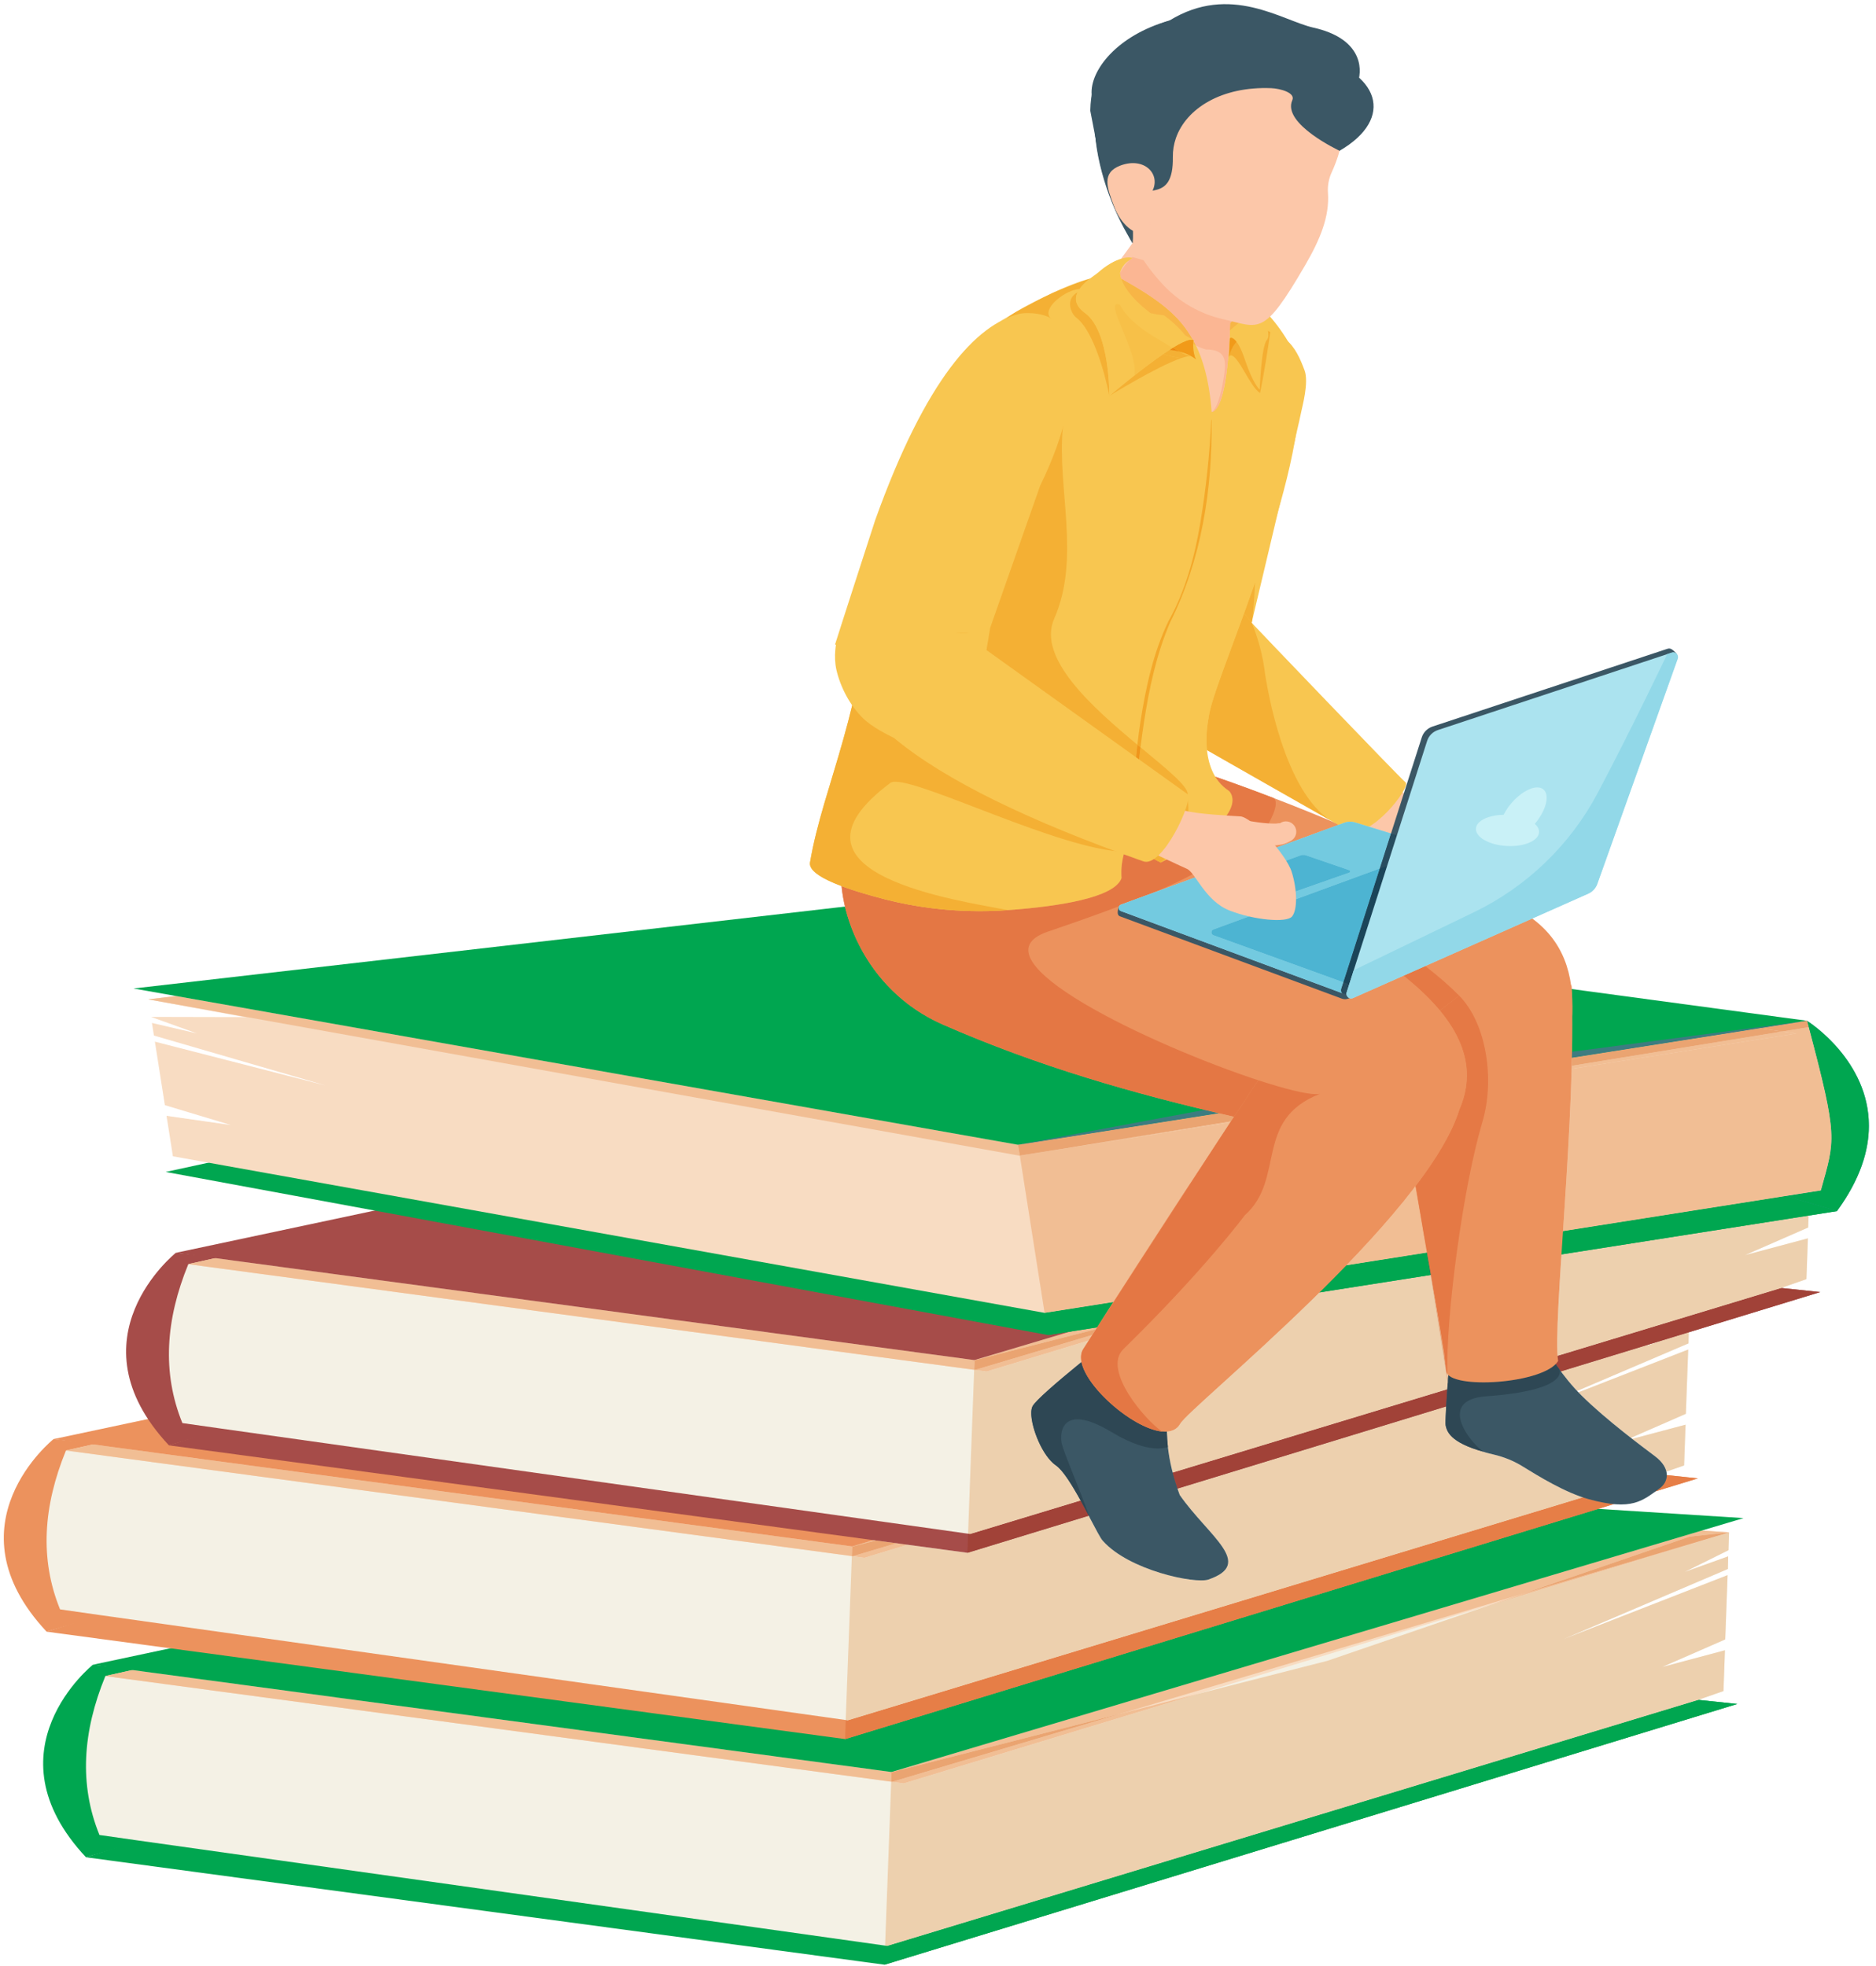<?xml version="1.0" encoding="UTF-8"?>
<svg xmlns="http://www.w3.org/2000/svg" xmlns:xlink="http://www.w3.org/1999/xlink" width="251pt" height="263pt" viewBox="0 0 251 263" version="1.1">
<g id="surface1">
<path style=" stroke:none;fill-rule:evenodd;fill:rgb(0%,65.099%,31.4%);fill-opacity:1;" d="M 12.43 222.738 C 12.43 222.738 -1.902 234.18 11.5 248.496 L 76.117 229.465 L 12.43 222.738 "/>
<path style=" stroke:none;fill-rule:evenodd;fill:rgb(0%,65.099%,31.4%);fill-opacity:1;" d="M 232.438 227.988 L 118.344 262.875 L 11.496 248.5 L 18.527 246.262 L 126.672 211.59 L 126.746 211.59 L 177.582 222.219 L 227.215 227.441 L 232.438 227.988 "/>
<path style=" stroke:none;fill-rule:evenodd;fill:rgb(95.702%,94.531%,89.844%);fill-opacity:1;" d="M 231.262 207.414 L 225.41 210.32 L 231.223 208.238 L 231.184 209.926 L 209.191 219.312 L 231.145 210.75 L 230.828 219.352 L 222.387 223.043 L 230.789 220.805 L 230.594 226.262 L 227.215 227.441 L 118.699 260.359 L 118.422 260.32 L 18.527 246.262 L 13.305 245.516 C 10.555 238.762 11.066 231.656 14.09 224.273 L 126.672 211.59 L 126.746 211.59 L 226.039 205.605 L 231.34 205.02 L 231.262 207.414 "/>
<path style=" stroke:none;fill-rule:evenodd;fill:rgb(97.264%,86.327%,76.172%);fill-opacity:1;" d="M 14.07 224.254 L 131.055 198.262 L 231.348 205.031 L 120.914 238.613 L 14.07 224.254 "/>
<path style=" stroke:none;fill-rule:evenodd;fill:rgb(94.531%,74.414%,58.006%);fill-opacity:1;" d="M 119.238 238.387 L 14.07 224.254 L 17.707 223.445 L 119.273 237.094 L 227.699 204.785 L 231.273 205.027 L 226.039 205.605 L 203.57 213.309 L 150.188 229.219 L 119.285 237.113 Z M 231.34 205.035 L 231.34 205.031 L 231.348 205.031 Z M 231.34 205.035 "/>
<path style=" stroke:none;fill-rule:evenodd;fill:rgb(0%,65.099%,31.4%);fill-opacity:1;" d="M 12.43 222.738 L 121.422 199.57 C 126.703 197.703 132.289 196.848 137.887 197.051 L 233.281 203.121 L 119.273 237.094 L 12.43 222.738 "/>
<path style=" stroke:none;fill-rule:evenodd;fill:rgb(0%,65.099%,31.4%);fill-opacity:1;" d="M 118.344 262.875 L 118.422 260.32 L 118.699 260.359 L 227.215 227.441 L 232.438 227.988 L 118.344 262.875 "/>
<path style=" stroke:none;fill-rule:evenodd;fill:rgb(92.969%,81.639%,68.164%);fill-opacity:1;" d="M 118.699 260.359 L 118.422 260.32 L 119.238 238.387 L 120.914 238.613 L 160.363 226.617 L 177.582 222.219 L 199.195 214.809 L 231.34 205.035 L 231.262 207.414 L 225.41 210.32 L 231.223 208.238 L 231.184 209.926 L 209.191 219.312 L 231.145 210.75 L 230.828 219.352 L 222.387 223.043 L 230.789 220.805 L 230.594 226.262 L 227.215 227.441 L 118.699 260.359 "/>
<path style=" stroke:none;fill-rule:evenodd;fill:rgb(92.969%,81.639%,68.164%);fill-opacity:1;" d="M 231.34 205.031 L 231.273 205.027 L 231.34 205.02 Z M 231.34 205.031 "/>
<path style=" stroke:none;fill-rule:evenodd;fill:rgb(94.531%,74.414%,58.006%);fill-opacity:1;" d="M 120.914 238.613 L 119.238 238.387 L 119.359 238.406 L 150.188 229.219 L 160.363 226.617 Z M 199.195 214.809 L 203.57 213.309 L 231.34 205.035 Z M 199.195 214.809 "/>
<path style=" stroke:none;fill-rule:evenodd;fill:rgb(91.797%,64.256%,44.31%);fill-opacity:1;" d="M 119.359 238.406 L 119.238 238.387 L 119.285 237.113 L 150.188 229.219 Z M 203.57 213.309 L 226.039 205.605 L 231.273 205.027 L 231.34 205.031 L 231.34 205.035 L 203.57 213.309 "/>
<path style=" stroke:none;fill-rule:evenodd;fill:rgb(92.577%,57.227%,36.473%);fill-opacity:1;" d="M 7.16 192.551 C 7.16 192.551 -7.168 203.996 6.234 218.312 L 70.848 199.281 L 7.16 192.551 "/>
<path style=" stroke:none;fill-rule:evenodd;fill:rgb(92.577%,57.227%,36.473%);fill-opacity:1;" d="M 227.172 197.805 L 113.074 232.688 L 6.23 218.316 L 13.258 216.078 L 121.402 181.406 L 121.48 181.406 L 172.312 192.035 L 221.945 197.258 L 227.172 197.805 "/>
<path style=" stroke:none;fill-rule:evenodd;fill:rgb(95.702%,94.531%,89.844%);fill-opacity:1;" d="M 225.992 177.23 L 220.141 180.137 L 225.953 178.055 L 225.914 179.742 L 203.922 189.129 L 225.875 180.566 L 225.559 189.168 L 217.117 192.859 L 225.52 190.621 L 225.324 196.078 L 221.945 197.258 L 113.43 230.176 L 113.152 230.137 L 13.258 216.078 L 8.035 215.332 C 5.285 208.578 5.797 201.473 8.82 194.09 L 121.402 181.406 L 121.48 181.406 L 220.77 175.422 L 226.07 174.836 L 225.992 177.23 "/>
<path style=" stroke:none;fill-rule:evenodd;fill:rgb(97.264%,86.327%,76.172%);fill-opacity:1;" d="M 8.801 194.07 L 125.785 168.078 L 226.078 174.848 L 115.648 208.43 L 8.801 194.07 "/>
<path style=" stroke:none;fill-rule:evenodd;fill:rgb(94.531%,74.414%,58.006%);fill-opacity:1;" d="M 113.973 208.203 L 8.801 194.07 L 12.441 193.262 L 114.008 206.91 L 116.844 206.066 L 117.207 206.113 L 114.02 206.93 L 113.973 208.203 "/>
<path style=" stroke:none;fill-rule:evenodd;fill:rgb(92.577%,57.227%,36.473%);fill-opacity:1;" d="M 7.16 192.551 L 116.152 169.387 C 121.434 167.52 127.02 166.664 132.617 166.867 L 228.012 172.938 L 114.008 206.91 L 7.16 192.551 "/>
<path style=" stroke:none;fill-rule:evenodd;fill:rgb(90.234%,49.414%,27.831%);fill-opacity:1;" d="M 113.074 232.688 L 113.152 230.137 L 113.43 230.176 L 211.77 200.344 C 212.039 200.434 212.312 200.52 212.578 200.594 C 213.898 200.953 214.984 201.164 215.91 201.25 Z M 221.516 199.535 C 221.68 199.414 221.852 199.293 222.027 199.168 C 222.633 198.746 223.02 198.105 223.012 197.367 L 227.172 197.805 L 221.516 199.535 "/>
<path style=" stroke:none;fill-rule:evenodd;fill:rgb(92.969%,81.639%,68.164%);fill-opacity:1;" d="M 113.43 230.176 L 113.152 230.137 L 113.973 208.203 L 115.648 208.43 L 121.402 206.68 L 129.441 207.762 L 145.676 202.797 C 145.711 202.867 145.746 202.934 145.785 203.004 L 145.789 203.047 C 146.594 204.559 147.234 205.82 147.539 206.145 C 150.621 209.625 157.773 211.453 160.703 211.453 C 161.121 211.453 161.457 211.414 161.68 211.34 C 167.895 209.211 161.727 205.598 157.844 200.031 C 157.734 199.738 157.633 199.453 157.539 199.172 L 193.492 188.176 C 193.441 189.098 193.406 189.855 193.406 190.32 C 193.406 190.559 193.414 190.719 193.434 190.785 C 193.609 191.391 193.828 192.965 198.551 194.262 L 198.703 194.324 C 199.047 194.434 199.434 194.512 199.84 194.613 C 201.203 194.934 202.512 195.453 203.699 196.191 C 205.645 197.383 208.805 199.348 211.77 200.344 Z M 222.957 196.902 C 222.809 196.234 222.332 195.52 221.418 194.832 C 220.859 194.414 219.738 193.578 218.383 192.523 L 225.52 190.621 L 225.324 196.078 Z M 218.203 192.383 C 216.113 190.75 213.512 188.625 211.578 186.695 C 211.445 186.562 211.316 186.43 211.188 186.293 L 225.875 180.566 L 225.559 189.168 Z M 211.008 186.105 C 210.152 185.191 209.418 184.277 208.836 183.484 L 220.691 179.859 L 220.141 180.137 L 222.156 179.414 L 225.949 178.254 L 225.914 179.742 L 211.008 186.105 "/>
<path style=" stroke:none;fill-rule:evenodd;fill:rgb(94.531%,74.414%,58.006%);fill-opacity:1;" d="M 115.648 208.43 L 113.973 208.203 L 114.094 208.219 L 119.93 206.48 L 121.402 206.68 L 115.648 208.43 "/>
<path style=" stroke:none;fill-rule:evenodd;fill:rgb(91.797%,64.256%,44.31%);fill-opacity:1;" d="M 114.094 208.219 L 113.973 208.203 L 114.02 206.93 L 117.207 206.113 L 119.93 206.48 L 114.094 208.219 "/>
<path style=" stroke:none;fill-rule:evenodd;fill:rgb(65.039%,29.81%,28.638%);fill-opacity:1;" d="M 23.527 167.625 C 23.527 167.625 9.195 179.066 22.598 193.383 L 87.215 174.352 L 23.527 167.625 "/>
<path style=" stroke:none;fill-rule:evenodd;fill:rgb(65.039%,29.81%,28.638%);fill-opacity:1;" d="M 243.535 172.879 L 129.441 207.762 L 22.594 193.387 L 29.625 191.148 L 137.77 156.477 L 137.848 156.477 L 188.68 167.105 L 238.312 172.328 L 243.535 172.879 "/>
<path style=" stroke:none;fill-rule:evenodd;fill:rgb(95.702%,94.531%,89.844%);fill-opacity:1;" d="M 242.359 152.301 L 236.508 155.207 L 242.32 153.125 L 242.281 154.812 L 220.289 164.199 L 242.238 155.641 L 241.926 164.238 L 233.484 167.93 L 241.887 165.691 L 241.691 171.148 L 238.312 172.328 L 129.797 205.246 L 129.52 205.207 L 29.625 191.148 L 24.402 190.406 C 21.652 183.648 22.164 176.543 25.188 169.16 L 137.77 156.477 L 137.848 156.477 L 237.137 150.496 L 242.438 149.906 L 242.359 152.301 "/>
<path style=" stroke:none;fill-rule:evenodd;fill:rgb(97.264%,86.327%,76.172%);fill-opacity:1;" d="M 25.168 169.141 L 142.152 143.148 L 242.445 149.918 L 132.016 183.5 L 25.168 169.141 "/>
<path style=" stroke:none;fill-rule:evenodd;fill:rgb(94.531%,74.414%,58.006%);fill-opacity:1;" d="M 130.34 183.277 L 25.168 169.141 L 28.805 168.332 L 130.371 181.98 L 143.188 178.164 L 146.777 177.602 C 146.727 177.684 146.672 177.77 146.617 177.852 L 130.387 182 L 130.34 183.277 "/>
<path style=" stroke:none;fill-rule:evenodd;fill:rgb(65.039%,29.81%,28.638%);fill-opacity:1;" d="M 23.527 167.625 L 132.52 144.461 C 137.801 142.59 143.387 141.734 148.984 141.938 L 244.379 148.008 L 130.371 181.98 L 23.527 167.625 "/>
<path style=" stroke:none;fill-rule:evenodd;fill:rgb(63.084%,25.877%,21.973%);fill-opacity:1;" d="M 129.441 207.762 L 129.52 205.207 L 129.797 205.246 L 144.582 200.762 C 144.961 201.449 145.332 202.145 145.676 202.797 Z M 157.539 199.172 C 157.285 198.426 157.07 197.711 156.895 197.027 L 193.641 185.879 C 193.586 186.695 193.531 187.48 193.492 188.176 Z M 208.836 183.484 C 208.77 183.395 208.703 183.305 208.641 183.219 C 208.633 183.203 208.629 183.195 208.629 183.195 C 208.598 183.156 208.566 183.113 208.535 183.074 C 208.395 182.875 208.262 182.684 208.145 182.508 C 208.273 182.375 208.383 182.238 208.469 182.094 C 208.438 181.895 208.414 181.664 208.398 181.402 L 238.312 172.328 L 243.535 172.879 L 225.949 178.254 L 222.156 179.414 L 208.836 183.484 "/>
<path style=" stroke:none;fill-rule:evenodd;fill:rgb(92.969%,81.639%,68.164%);fill-opacity:1;" d="M 129.797 205.246 L 129.52 205.207 L 130.34 183.277 L 132.016 183.5 L 145.664 179.352 C 145.223 180.043 144.984 180.422 144.984 180.422 C 144.633 180.922 144.559 181.547 144.699 182.242 C 141.758 184.637 138.52 187.387 138.141 188.176 C 138.031 188.406 137.98 188.719 137.98 189.086 C 137.98 191.113 139.512 194.867 141.27 196.062 C 142.219 196.715 143.449 198.711 144.582 200.762 Z M 156.895 197.027 C 156.578 195.789 156.379 194.652 156.258 193.617 C 156.176 192.875 156.133 192.184 156.121 191.547 C 156.902 191.5 157.539 191.172 157.914 190.492 C 158.59 189.285 167.531 181.836 176.555 172.922 L 191.383 170.594 C 192.324 176.438 193.191 181.891 193.695 185.129 C 193.676 185.379 193.656 185.633 193.641 185.879 Z M 193.703 184.969 C 193.68 184.621 193.66 184.242 193.652 183.836 C 193.688 183.887 193.73 183.934 193.777 183.98 C 193.754 184.309 193.73 184.641 193.703 184.969 Z M 208.398 181.402 C 208.23 179.016 208.52 174.02 208.922 167.836 L 241.984 162.645 L 241.926 164.238 L 233.484 167.93 L 241.887 165.691 L 241.691 171.148 L 238.312 172.328 L 208.398 181.402 "/>
<path style=" stroke:none;fill-rule:evenodd;fill:rgb(94.531%,74.414%,58.006%);fill-opacity:1;" d="M 132.016 183.5 L 130.34 183.277 L 130.457 183.293 L 146.129 178.621 C 145.953 178.895 145.801 179.137 145.664 179.352 L 132.016 183.5 "/>
<path style=" stroke:none;fill-rule:evenodd;fill:rgb(91.797%,64.256%,44.31%);fill-opacity:1;" d="M 130.457 183.293 L 130.34 183.277 L 130.387 182 L 146.617 177.852 C 146.441 178.129 146.277 178.387 146.129 178.621 L 130.457 183.293 "/>
<path style=" stroke:none;fill-rule:evenodd;fill:rgb(24.706%,56.444%,65.819%);fill-opacity:1;" d="M 245.773 162.047 L 237.258 160.152 L 177.246 146.707 L 181.621 146.039 L 188.07 145.023 L 195.961 143.758 L 236.441 137.391 L 241.754 136.574 C 241.754 136.574 257.348 146.23 245.773 162.047 "/>
<path style=" stroke:none;fill-rule:evenodd;fill:rgb(0%,65.099%,31.4%);fill-opacity:1;" d="M 245.773 162.047 L 140.223 178.629 L 22.172 156.805 L 73.926 145.562 L 78.25 144.504 L 101.98 134.578 L 125.777 128.734 L 150.762 136.129 L 184.934 144.074 L 187.754 144.914 L 188.07 145.023 L 188.465 145.125 L 238.664 159.945 L 245.773 162.047 "/>
<path style=" stroke:none;fill-rule:evenodd;fill:rgb(97.264%,86.327%,76.172%);fill-opacity:1;" d="M 30.879 150.527 L 22.059 147.867 L 20.723 139.371 L 43.547 145.23 L 20.594 138.555 L 20.328 136.867 L 26.359 138.273 L 20.203 136.059 L 241.77 136.578 C 245.965 152.344 245.566 152.27 243.621 159.277 L 139.762 175.66 L 23.133 154.711 L 22.281 149.297 L 30.879 150.527 "/>
<path style=" stroke:none;fill-rule:evenodd;fill:rgb(97.264%,86.327%,76.172%);fill-opacity:1;" d="M 240.32 138.281 L 121.453 121.512 L 19.832 133.715 L 134.77 154.871 L 240.32 138.281 "/>
<path style=" stroke:none;fill-rule:evenodd;fill:rgb(94.531%,74.414%,58.006%);fill-opacity:1;" d="M 136.453 154.641 L 136.363 154.621 L 136.449 154.609 Z M 136.453 154.641 "/>
<path style=" stroke:none;fill-rule:evenodd;fill:rgb(94.531%,74.414%,58.006%);fill-opacity:1;" d="M 241.773 136.586 C 241.77 136.582 241.766 136.578 241.762 136.578 L 241.77 136.578 L 241.773 136.586 "/>
<path style=" stroke:none;fill-rule:evenodd;fill:rgb(94.531%,74.414%,58.006%);fill-opacity:1;" d="M 136.363 154.621 L 19.832 133.715 L 23.559 133.266 L 136.203 153.168 L 136.449 154.609 L 136.363 154.621 "/>
<path style=" stroke:none;fill-rule:evenodd;fill:rgb(0%,65.099%,31.4%);fill-opacity:1;" d="M 241.77 136.578 L 131.172 121.66 C 125.707 120.438 120.059 120.258 114.527 121.129 L 17.859 132.258 L 136.215 153.172 L 241.77 136.578 "/>
<path style=" stroke:none;fill-rule:evenodd;fill:rgb(0%,65.099%,31.4%);fill-opacity:1;" d="M 245.773 162.047 L 238.918 160.02 L 243.621 159.277 C 245.531 152.402 245.949 152.344 241.996 137.434 L 241.93 137.18 C 241.879 136.984 241.824 136.785 241.773 136.586 C 242.191 136.848 250.051 141.949 250.047 150.633 C 250.047 153.941 248.902 157.77 245.773 162.047 "/>
<path style=" stroke:none;fill-rule:evenodd;fill:rgb(0%,65.099%,31.4%);fill-opacity:1;" d="M 140.223 178.629 L 139.762 175.66 L 148.945 174.211 C 148.105 175.523 147.375 176.664 146.777 177.602 Z M 176.555 172.922 C 177.758 171.734 178.961 170.52 180.148 169.289 L 190.895 167.594 C 191.059 168.598 191.223 169.602 191.383 170.594 Z M 208.922 167.836 C 208.984 166.828 209.055 165.785 209.125 164.719 L 238.918 160.02 L 245.773 162.047 L 208.922 167.836 "/>
<path style=" stroke:none;fill-rule:evenodd;fill:rgb(94.531%,74.414%,58.006%);fill-opacity:1;" d="M 139.762 175.66 L 136.453 154.641 L 141.691 153.785 L 164.594 150.184 C 163.246 152.203 161.918 154.234 160.621 156.223 C 159.363 158.105 158.152 159.961 156.98 161.762 L 156.926 161.859 C 153.82 166.625 151.039 170.941 148.945 174.211 Z M 180.148 169.289 C 183.504 165.812 186.723 162.215 189.355 158.754 C 189.73 160.836 190.109 162.969 190.48 165.062 C 190.621 165.906 190.758 166.75 190.895 167.594 Z M 209.125 164.719 C 209.57 157.977 210.082 150.215 210.281 143.004 L 240.32 138.281 L 238.441 138.016 L 241.996 137.434 C 245.949 152.344 245.531 152.402 243.621 159.277 L 238.918 160.02 Z M 241.93 137.18 L 241.773 136.586 C 241.824 136.785 241.879 136.984 241.93 137.18 "/>
<path style=" stroke:none;fill-rule:evenodd;fill:rgb(94.531%,74.414%,58.006%);fill-opacity:1;" d="M 141.691 153.785 L 164.691 150.035 C 164.66 150.086 164.625 150.137 164.594 150.184 Z M 210.281 143.004 C 210.285 142.867 210.289 142.734 210.293 142.602 L 238.441 138.016 L 240.32 138.281 L 210.281 143.004 "/>
<path style=" stroke:none;fill-rule:evenodd;fill:rgb(91.797%,64.256%,44.31%);fill-opacity:1;" d="M 136.453 154.641 L 136.449 154.609 L 141.691 153.785 L 136.453 154.641 "/>
<path style=" stroke:none;fill-rule:evenodd;fill:rgb(23.143%,41.968%,38.036%);fill-opacity:1;" d="M 241.996 137.434 C 241.977 137.348 241.953 137.266 241.93 137.18 L 241.996 137.434 "/>
<path style=" stroke:none;fill-rule:evenodd;fill:rgb(91.797%,64.256%,44.31%);fill-opacity:1;" d="M 238.441 138.016 L 235.375 137.582 L 241.762 136.578 C 241.766 136.578 241.77 136.582 241.773 136.586 L 241.93 137.18 C 241.953 137.266 241.977 137.348 241.996 137.434 L 238.441 138.016 "/>
<path style=" stroke:none;fill-rule:evenodd;fill:rgb(91.797%,64.256%,44.31%);fill-opacity:1;" d="M 136.449 154.609 L 136.203 153.168 L 136.215 153.172 L 163.082 148.945 C 163.754 149.105 164.43 149.262 165.109 149.414 C 165.086 149.441 164.941 149.656 164.699 150.023 C 164.699 150.027 164.695 150.031 164.691 150.035 L 141.691 153.785 Z M 210.293 142.602 C 210.305 142.238 210.312 141.879 210.32 141.52 L 235.375 137.582 L 238.441 138.016 L 210.293 142.602 "/>
<path style=" stroke:none;fill-rule:evenodd;fill:rgb(23.926%,48.631%,50.194%);fill-opacity:1;" d="M 136.215 153.172 L 136.203 153.168 L 136.203 153.156 L 161.188 148.496 C 161.816 148.648 162.449 148.797 163.082 148.945 Z M 210.32 141.52 C 210.324 141.254 210.332 140.988 210.336 140.723 L 236.086 137.328 L 241.75 136.574 L 241.758 136.574 C 241.758 136.574 241.762 136.578 241.762 136.578 L 235.375 137.582 L 210.32 141.52 "/>
<path style=" stroke:none;fill-rule:evenodd;fill:rgb(23.143%,34.105%,39.598%);fill-opacity:1;" d="M 222.027 199.168 C 219.754 200.777 218.41 202.195 212.578 200.594 C 209.398 199.719 205.82 197.492 203.699 196.191 C 202.512 195.453 201.203 194.934 199.84 194.613 C 199.434 194.512 199.047 194.434 198.703 194.324 L 198.551 194.262 C 193.828 192.965 193.609 191.391 193.434 190.785 C 193.23 190.078 194.227 178.34 194.227 178.34 L 207.301 181.184 C 207.301 181.184 208.949 184.074 211.578 186.695 C 214.84 189.945 219.988 193.758 221.418 194.832 C 223.602 196.473 223.277 198.297 222.027 199.168 "/>
<path style=" stroke:none;fill-rule:evenodd;fill:rgb(49.414%,21.167%,18.431%);fill-opacity:1;" d="M 208.641 183.219 C 208.605 183.172 208.57 183.121 208.535 183.074 C 208.566 183.113 208.598 183.156 208.629 183.195 C 208.629 183.195 208.633 183.203 208.641 183.219 "/>
<path style=" stroke:none;fill-rule:evenodd;fill:rgb(18.042%,27.831%,32.935%);fill-opacity:1;" d="M 198.551 194.262 C 193.828 192.965 193.609 191.391 193.434 190.785 C 193.414 190.719 193.406 190.559 193.406 190.32 C 193.406 189.398 193.539 187.309 193.695 185.129 C 193.715 185.262 193.734 185.391 193.754 185.516 C 193.734 185.344 193.719 185.16 193.703 184.969 C 193.73 184.641 193.754 184.309 193.777 183.98 C 194.469 184.645 196.316 184.957 198.488 184.957 C 202.094 184.957 206.59 184.09 208.133 182.52 C 208.254 182.691 208.391 182.879 208.535 183.074 C 208.57 183.121 208.605 183.172 208.641 183.219 C 208.762 183.496 209.594 186.051 198.891 186.816 C 191.867 187.32 197.137 193.527 198.551 194.262 "/>
<path style=" stroke:none;fill-rule:evenodd;fill:rgb(92.577%,57.227%,36.473%);fill-opacity:1;" d="M 210.363 135.617 C 210.156 140.793 206.844 142.375 204.562 146.352 C 202.992 145.906 200.633 145.602 197.723 145.375 C 195.008 145.148 191.789 145.023 188.316 144.926 C 170.547 144.355 145.762 144.629 142.094 140.176 C 141.105 138.984 136.738 121.754 136.039 120.508 C 134.566 117.855 133.785 115.125 133.715 112.613 C 133.605 108.055 135.75 104.203 140.125 102.66 C 142.605 101.758 145.84 101.648 149.73 102.617 C 150.527 102.918 151.711 102.555 152.898 102.191 C 154.047 101.84 155.191 101.492 155.996 101.734 C 157.41 102.172 158.809 102.633 160.211 103.113 C 163.625 104.242 166.988 105.465 170.297 106.734 C 183.332 111.703 196.219 117.977 204.34 122.426 C 209.352 125.746 210.566 130.566 210.363 135.617 "/>
<path style=" stroke:none;fill-rule:evenodd;fill:rgb(92.577%,57.227%,36.473%);fill-opacity:1;" d="M 210.281 132.012 C 210.949 149.09 207.691 176.949 208.469 182.094 C 206.641 185.184 193.863 185.973 193.496 183.473 C 193.238 181.434 193.246 181.363 193.211 181.07 C 191.844 172.23 186.789 144.254 186.055 141.367 C 186.047 141.305 186.078 141.195 186.148 141.078 C 186.742 139.902 190.809 136.578 195.23 133.215 C 201.031 128.82 210.227 130.676 210.281 132.012 "/>
<path style=" stroke:none;fill-rule:evenodd;fill:rgb(90.234%,67.381%,50.977%);fill-opacity:1;" d="M 193.695 185.129 C 193.191 181.891 192.324 176.438 191.383 170.594 L 191.453 170.582 C 192.203 174.895 192.844 178.68 193.211 181.07 C 193.246 181.363 193.238 181.434 193.496 183.473 C 193.516 183.602 193.566 183.723 193.652 183.836 C 193.66 184.242 193.68 184.621 193.703 184.969 C 193.703 185.02 193.699 185.074 193.695 185.129 "/>
<path style=" stroke:none;fill-rule:evenodd;fill:rgb(23.143%,40.381%,37.646%);fill-opacity:1;" d="M 191.383 170.594 C 191.223 169.602 191.059 168.598 190.895 167.594 L 190.93 167.59 C 191.109 168.609 191.281 169.605 191.453 170.582 L 191.383 170.594 "/>
<path style=" stroke:none;fill-rule:evenodd;fill:rgb(91.797%,61.914%,43.138%);fill-opacity:1;" d="M 190.895 167.594 C 190.758 166.75 190.621 165.906 190.48 165.062 C 190.633 165.914 190.781 166.758 190.93 167.59 L 190.895 167.594 "/>
<path style=" stroke:none;fill-rule:evenodd;fill:rgb(17.651%,23.143%,24.706%);fill-opacity:1;" d="M 193.754 185.516 C 193.734 185.391 193.715 185.262 193.695 185.129 C 193.699 185.074 193.703 185.02 193.703 184.969 C 193.719 185.16 193.734 185.344 193.754 185.516 "/>
<path style=" stroke:none;fill-rule:evenodd;fill:rgb(96.875%,82.812%,74.414%);fill-opacity:1;" d="M 170.367 106.762 C 170.344 106.754 170.32 106.742 170.297 106.734 C 170.297 106.734 170.324 106.738 170.367 106.762 "/>
<path style=" stroke:none;fill-rule:evenodd;fill:rgb(89.844%,47.459%,27.051%);fill-opacity:1;" d="M 192.648 135.207 C 191.473 133.785 189.973 132.324 188.109 130.816 C 188.059 130.754 187.98 130.672 187.883 130.617 C 187.852 130.594 187.82 130.566 187.785 130.543 L 190.691 129.254 C 192.422 130.602 193.961 131.926 195.23 133.215 C 194.348 133.887 193.48 134.555 192.648 135.207 Z M 165.434 115.371 C 164.504 114.781 163.543 114.176 162.547 113.543 C 161.949 113.164 161.297 112.75 160.602 112.312 C 166.859 107.957 164.438 105.832 164.438 105.832 C 163.633 105.312 163.035 104.652 162.594 103.922 C 165.191 104.816 167.762 105.762 170.297 106.734 C 170.32 106.742 170.344 106.754 170.367 106.762 C 170.617 106.891 171.305 107.566 169.367 110.844 C 168.969 111.516 169.25 112.633 169.824 113.766 L 165.434 115.371 "/>
<path style=" stroke:none;fill-rule:evenodd;fill:rgb(89.844%,47.459%,27.051%);fill-opacity:1;" d="M 193.652 183.836 C 193.566 183.723 193.516 183.602 193.496 183.473 C 193.238 181.434 193.246 181.363 193.211 181.07 C 192.844 178.68 192.203 174.895 191.453 170.582 C 191.281 169.605 191.109 168.609 190.93 167.59 C 190.781 166.758 190.633 165.914 190.48 165.062 C 190.125 162.871 189.77 160.707 189.426 158.656 C 192.203 154.996 194.32 151.496 195.258 148.453 C 196.969 144.512 196.723 140.113 192.648 135.207 C 193.48 134.555 194.348 133.887 195.23 133.215 C 198.934 136.973 200.008 144.539 198.328 150.16 C 195.719 158.91 193.441 176.199 193.652 183.836 "/>
<path style=" stroke:none;fill-rule:evenodd;fill:rgb(97.264%,77.734%,31.372%);fill-opacity:1;" d="M 174.098 55.105 C 173.871 56.414 169.348 75.43 167.473 83.293 L 167.473 83.332 C 167.004 85.328 166.699 86.602 166.699 86.656 C 162.645 86.133 154.961 84.152 151.742 80.137 C 150.621 78.734 150.051 77.074 150.398 75.148 C 150.988 71.863 153.637 64.262 154.473 61.16 C 155.633 56.824 157.141 53.258 158.914 50.551 C 160.891 47.469 163.215 45.504 165.781 44.797 C 171.855 43.133 173.402 46.516 174.547 49.559 C 175.137 51.184 174.238 54.379 174.098 55.105 "/>
<path style=" stroke:none;fill-rule:evenodd;fill:rgb(98.827%,78.125%,66.209%);fill-opacity:1;" d="M 185.656 104.062 C 185.656 104.062 188.715 107.27 190.316 107.852 C 191.16 108.156 192.398 108.023 193.848 107.887 C 195.168 107.766 196.66 107.645 198.188 107.852 C 201.395 108.289 202.285 112.656 202.852 113.68 C 203.414 114.703 203.562 117.883 200.293 118.039 C 198.879 118.109 197.387 117.219 196.145 116.324 C 194.508 115.156 193.301 113.984 193.254 114.984 C 194.492 117.168 195.523 118.449 193.961 118.488 C 192.402 118.531 189.973 113.973 187.668 113.266 C 185.363 112.555 183.613 111.723 183.031 110.297 C 182.449 108.871 185.656 104.062 185.656 104.062 "/>
<path style=" stroke:none;fill-rule:evenodd;fill:rgb(97.264%,77.734%,31.372%);fill-opacity:1;" d="M 180.371 111.125 C 180.371 111.125 179.539 110.641 178.152 109.855 L 178.09 109.816 C 172.059 106.398 156.121 97.305 154.371 96.293 C 152.23 95.062 148.91 90.746 147.871 89.215 C 148.113 85.273 149.602 82.137 151.742 80.137 C 155.84 76.344 162.34 76.645 167.473 83.332 C 167.492 83.387 187.344 104.121 188.055 104.68 C 188.828 105.297 183.305 112.426 180.371 111.125 "/>
<path style=" stroke:none;fill-rule:evenodd;fill:rgb(97.264%,77.734%,31.372%);fill-opacity:1;" d="M 149.965 38.309 L 148.066 35.625 C 148.066 35.625 150.59 33.52 153.695 34.832 L 149.965 38.309 "/>
<path style=" stroke:none;fill-rule:evenodd;fill:rgb(94.531%,60.352%,9.813%);fill-opacity:1;" d="M 148.789 35.156 C 148.977 35.051 149.199 34.941 149.449 34.84 C 149.195 34.949 148.965 35.062 148.789 35.156 "/>
<path style=" stroke:none;fill-rule:evenodd;fill:rgb(23.143%,34.105%,39.598%);fill-opacity:1;" d="M 179.227 20.172 C 173.574 25.004 172.836 33.152 161.965 33.152 C 151.094 33.152 153.004 35.848 149.824 29.121 C 146.727 22.566 146.551 19.047 146.059 12.645 C 145.816 9.484 149.395 4.742 156.465 2.75 C 164.629 -2.27 171.547 2.766 175.746 3.703 C 181.891 5.078 182.422 8.859 181.66 11.094 C 181.723 16.852 181.148 17.246 179.227 20.172 "/>
<path style=" stroke:none;fill-rule:evenodd;fill:rgb(92.577%,57.227%,36.473%);fill-opacity:1;" d="M 188.109 130.816 C 188.176 131.395 185.418 137.941 182.887 143.672 C 182.742 144.004 182.598 144.336 182.434 144.672 C 180.605 148.852 178.992 152.355 178.883 152.367 C 175.367 151.66 171.898 150.945 168.492 150.16 C 167.359 149.926 166.246 149.691 165.109 149.414 C 151.664 146.355 138.871 142.656 126.18 137.098 C 115.586 132.473 111.52 121.328 112.703 114.262 C 112.836 113.434 112.973 112.648 113.094 111.914 C 115.035 100.355 115.152 100.594 130.32 101.332 C 133.066 101.449 140.199 104.613 142.895 105.461 C 145.965 106.457 147.199 106.273 148.141 106.09 C 149.305 105.863 150.016 105.637 153.188 107.637 C 153.527 107.844 153.871 108.078 154.211 108.285 C 157.004 110.023 159.562 111.656 161.922 113.148 C 172.621 119.906 179.242 124.305 184.586 128.191 C 184.824 128.344 185.07 128.52 185.297 128.699 C 186.184 129.34 187.047 129.988 187.883 130.617 C 187.98 130.672 188.059 130.754 188.109 130.816 "/>
<path style=" stroke:none;fill-rule:evenodd;fill:rgb(23.143%,34.105%,39.598%);fill-opacity:1;" d="M 161.68 211.34 C 159.918 211.945 151.062 210.129 147.539 206.145 C 147.234 205.82 146.594 204.559 145.789 203.047 L 145.785 203.004 C 144.402 200.383 142.57 196.953 141.27 196.062 C 139.191 194.652 137.43 189.656 138.141 188.176 C 138.852 186.695 149.621 178.316 149.621 178.316 L 156.84 186.395 C 156.84 186.395 155.734 189.004 156.258 193.617 C 156.465 195.445 156.934 197.582 157.844 200.031 C 161.727 205.598 167.895 209.211 161.68 211.34 "/>
<path style=" stroke:none;fill-rule:evenodd;fill:rgb(18.042%,27.831%,32.935%);fill-opacity:1;" d="M 145.785 203.004 C 145.41 202.293 145.004 201.523 144.582 200.762 C 143.449 198.711 142.219 196.715 141.27 196.062 C 139.512 194.867 137.98 191.113 137.98 189.086 C 137.98 188.715 138.031 188.406 138.141 188.176 C 138.52 187.387 141.758 184.637 144.699 182.242 C 145.223 184.828 148.734 188.406 152.059 190.285 C 153.277 190.973 154.469 191.434 155.48 191.539 L 155.523 191.531 C 155.66 191.547 155.789 191.555 155.918 191.555 C 155.988 191.555 156.055 191.551 156.121 191.547 C 156.133 192.184 156.176 192.875 156.258 193.617 C 155.898 193.727 155.453 193.805 154.914 193.805 C 153.539 193.805 151.559 193.309 148.785 191.645 C 146.664 190.367 145.188 189.902 144.164 189.902 C 141.926 189.902 141.867 192.133 142.027 192.996 C 142.266 194.277 144.32 198.855 145.785 203.004 "/>
<path style=" stroke:none;fill-rule:evenodd;fill:rgb(92.577%,57.227%,36.473%);fill-opacity:1;" d="M 195.262 148.453 C 190.77 163.012 159.211 188.18 157.914 190.492 C 157.445 191.336 156.574 191.641 155.523 191.531 L 155.48 191.539 C 150.957 191.082 142.844 183.465 144.984 180.422 C 144.984 180.422 150.191 172.199 156.922 161.859 L 156.98 161.762 C 158.152 159.961 159.363 158.105 160.621 156.223 C 162.082 153.98 163.582 151.688 165.109 149.414 C 165.266 149.191 165.418 148.949 165.594 148.703 C 167.02 146.535 168.465 144.359 169.898 142.254 C 170.297 140.809 178.016 126.023 178.398 124.422 C 180.711 125.695 182.77 126.949 184.586 128.191 C 184.824 128.344 185.07 128.52 185.297 128.699 C 186.184 129.34 187.047 129.988 187.883 130.617 C 187.98 130.672 188.059 130.754 188.109 130.816 C 196.414 137.531 197.461 143.371 195.262 148.453 "/>
<path style=" stroke:none;fill-rule:evenodd;fill:rgb(17.651%,22.752%,23.926%);fill-opacity:1;" d="M 155.48 191.539 C 154.469 191.434 153.277 190.973 152.059 190.285 C 153.277 190.973 154.469 191.434 155.48 191.539 "/>
<path style=" stroke:none;fill-rule:evenodd;fill:rgb(89.062%,52.539%,32.152%);fill-opacity:1;" d="M 164.699 150.023 C 164.941 149.656 165.086 149.441 165.109 149.414 C 164.973 149.617 164.836 149.82 164.699 150.023 "/>
<path style=" stroke:none;fill-rule:evenodd;fill:rgb(23.926%,45.872%,47.852%);fill-opacity:1;" d="M 161.188 148.496 C 149.168 145.613 137.633 142.113 126.18 137.098 C 118.707 133.836 114.48 127.328 113.055 121.297 C 114.48 127.328 118.707 133.836 126.18 137.098 C 137.633 142.113 149.168 145.613 161.188 148.496 "/>
<path style=" stroke:none;fill-rule:evenodd;fill:rgb(89.062%,52.539%,32.152%);fill-opacity:1;" d="M 165.109 149.414 C 164.43 149.262 163.754 149.105 163.082 148.945 C 163.754 149.105 164.43 149.262 165.109 149.414 "/>
<path style=" stroke:none;fill-rule:evenodd;fill:rgb(23.143%,39.598%,36.473%);fill-opacity:1;" d="M 163.082 148.945 C 162.449 148.797 161.816 148.648 161.188 148.496 C 161.816 148.648 162.449 148.797 163.082 148.945 "/>
<path style=" stroke:none;fill-rule:evenodd;fill:rgb(87.109%,38.818%,19.604%);fill-opacity:1;" d="M 162.547 113.543 C 162.34 113.41 162.129 113.281 161.922 113.148 C 161.488 112.875 161.047 112.594 160.602 112.312 C 161.297 112.75 161.949 113.164 162.547 113.543 "/>
<path style=" stroke:none;fill-rule:evenodd;fill:rgb(89.452%,46.655%,26.66%);fill-opacity:1;" d="M 165.109 149.414 C 164.43 149.262 163.754 149.105 163.082 148.945 C 162.449 148.797 161.816 148.648 161.188 148.496 C 149.168 145.613 137.633 142.113 126.18 137.098 C 118.707 133.836 114.48 127.328 113.055 121.297 C 112.84 120.367 112.684 119.453 112.598 118.559 C 114.359 119.223 116.453 119.824 118.441 120.336 C 118.461 120.34 118.477 120.344 118.492 120.348 C 122.602 121.391 126.832 121.906 131.07 121.906 C 131.07 121.906 131.07 121.906 131.074 121.906 C 132.324 121.906 133.578 121.863 134.828 121.773 C 134.93 121.773 135.012 121.754 135.113 121.754 C 141.391 121.285 149.094 120.168 150.051 117.496 C 150.031 117.012 149.949 116.227 150.234 114.805 C 150.297 114.543 150.355 114.246 150.438 113.93 C 150.531 113.887 150.652 113.871 150.801 113.871 C 151.754 113.871 153.711 114.629 154.859 115.18 C 155.023 115.254 155.184 115.328 155.309 115.402 C 157.539 114.27 159.266 113.242 160.602 112.312 C 161.047 112.594 161.488 112.875 161.922 113.148 C 162.129 113.281 162.34 113.41 162.547 113.543 C 162.641 113.605 162.734 113.664 162.828 113.723 C 163 114.992 160.867 116.711 154.129 119.52 L 149.973 121.043 C 149.855 121.086 149.773 121.164 149.723 121.258 C 147.062 122.266 143.914 123.387 140.215 124.645 C 129.434 128.305 154.391 139.973 168.355 144.539 C 167.43 145.914 166.508 147.312 165.594 148.703 C 165.418 148.949 165.266 149.191 165.109 149.414 "/>
<path style=" stroke:none;fill-rule:evenodd;fill:rgb(89.452%,46.655%,26.66%);fill-opacity:1;" d="M 155.48 191.539 C 154.469 191.434 153.277 190.973 152.059 190.285 C 147.84 187.902 143.324 182.781 144.984 180.422 C 144.984 180.422 161.836 154.375 164.699 150.023 C 164.836 149.82 164.973 149.617 165.109 149.414 C 165.266 149.191 165.418 148.949 165.594 148.703 C 166.508 147.312 167.43 145.914 168.355 144.539 C 171.895 145.695 174.727 146.398 176.094 146.398 C 176.301 146.398 176.473 146.383 176.609 146.352 C 167.684 149.828 172.047 157.707 166.547 162.598 C 166.547 162.598 161.113 169.941 150.309 180.504 C 147.441 183.305 153.258 190.051 155.48 191.539 "/>
<path style=" stroke:none;fill-rule:evenodd;fill:rgb(98.438%,88.672%,65.039%);fill-opacity:1;" d="M 167.5 83.359 C 167.484 83.344 167.473 83.332 167.473 83.332 L 167.473 83.293 C 167.473 83.297 167.48 83.316 167.5 83.359 "/>
<path style=" stroke:none;fill-rule:evenodd;fill:rgb(95.702%,68.944%,20.384%);fill-opacity:1;" d="M 167.473 83.332 C 167.133 82.891 166.789 82.477 166.438 82.09 C 166.926 80.758 167.422 79.371 167.922 77.949 C 167.793 80.547 167.645 82.516 167.473 83.293 L 167.473 83.332 "/>
<path style=" stroke:none;fill-rule:evenodd;fill:rgb(95.702%,68.944%,20.384%);fill-opacity:1;" d="M 178.09 109.816 C 174.418 107.738 167.07 103.547 161.488 100.363 C 161.25 98.078 161.707 96.07 161.707 96.051 C 161.883 94.105 164.004 88.766 166.438 82.09 C 166.789 82.477 167.133 82.891 167.473 83.332 C 167.473 83.332 167.484 83.344 167.5 83.359 C 167.684 83.816 168.773 86.531 169.164 89.484 C 169.535 92.312 171.855 105.895 178.09 109.816 "/>
<path style=" stroke:none;fill-rule:evenodd;fill:rgb(97.264%,77.734%,31.372%);fill-opacity:1;" d="M 174.035 50.398 C 174.035 50.641 174.035 50.887 174.016 51.109 L 174.016 51.277 C 174.035 66.594 162.133 91.324 161.707 96.051 C 161.707 96.09 160.117 103.047 164.438 105.832 C 164.438 105.832 168 108.961 155.309 115.402 C 155.184 115.328 155.023 115.254 154.859 115.18 C 153.82 114.637 152.902 114.098 152.27 113.402 C 151.559 112.637 151.254 111.723 151.66 110.473 C 151.051 111.871 150.684 113.012 150.438 113.93 C 150.355 114.246 150.293 114.543 150.234 114.805 C 149.949 116.227 150.031 117.012 150.051 117.496 C 149.094 120.168 141.391 121.285 135.113 121.754 C 135.012 121.754 134.93 121.773 134.828 121.773 C 129.324 122.164 123.781 121.699 118.441 120.336 C 113.574 119.082 108.07 117.289 108.375 115.402 C 110.191 104.758 115.449 96.07 117.301 73.637 C 117.426 71.953 125.105 52.211 130.508 45.844 C 131.098 45.152 131.668 44.629 132.16 44.293 C 132.504 44.066 132.77 43.883 132.992 43.715 C 134.625 42.609 135.316 41.996 137.723 40.742 C 138.27 40.445 138.902 40.125 139.656 39.754 C 153.434 33.047 166.762 34.43 173.281 47.41 C 173.566 48.027 173.445 47.691 173.812 48.926 C 173.934 49.43 174.016 49.895 174.035 50.398 "/>
<path style=" stroke:none;fill-rule:evenodd;fill:rgb(98.827%,78.125%,66.209%);fill-opacity:1;" d="M 169.992 38.25 L 164.594 43.211 C 164.57 43.996 164.527 44.887 164.473 45.836 C 164.234 49.879 163.656 54.754 162.117 55.141 C 161.762 50.535 160.793 47.328 159.266 44.887 C 158.328 43.359 157.156 42.121 155.801 41.023 C 153.82 39.402 151.422 38.066 148.648 36.496 C 148.797 36.203 155.488 27.148 155.488 27.148 C 157.414 24.5 171.367 35.68 169.992 38.25 "/>
<path style=" stroke:none;fill-rule:evenodd;fill:rgb(96.875%,70.897%,27.44%);fill-opacity:1;" d="M 162.078 55.141 C 162.09 55.133 162.102 55.129 162.117 55.121 C 162.117 55.125 162.117 55.133 162.117 55.137 C 162.102 55.137 162.09 55.141 162.078 55.141 Z M 162.18 55.121 C 162.531 55.004 162.832 54.645 163.09 54.113 C 162.836 54.664 162.531 55.031 162.18 55.121 Z M 164.398 46.973 C 164.426 46.59 164.449 46.207 164.473 45.836 C 164.496 45.445 164.516 45.07 164.531 44.703 C 164.512 45.203 164.473 46.016 164.398 46.973 Z M 160.004 46.219 C 159.887 46.156 159.766 46.086 159.648 46.016 C 159.656 45.836 159.672 45.691 159.684 45.602 C 159.793 45.801 159.902 46.008 160.004 46.219 Z M 159.594 45.438 C 159.391 45.328 159.051 45.152 158.625 44.922 C 157.805 43.887 156.84 43.004 155.762 42.203 C 155.078 42.117 154.461 42.016 153.906 41.898 C 152.137 40.535 150.523 38.918 150.008 37.27 C 152.215 38.52 154.152 39.672 155.801 41.023 C 157.156 42.121 158.328 43.359 159.266 44.887 C 159.379 45.066 159.488 45.254 159.594 45.438 "/>
<path style=" stroke:none;fill-rule:evenodd;fill:rgb(99.609%,91.406%,87.109%);fill-opacity:1;" d="M 168.496 40.887 C 168.266 40.672 168.031 40.465 167.797 40.266 L 168.812 39.332 L 169.953 39.656 L 168.496 40.887 "/>
<path style=" stroke:none;fill-rule:evenodd;fill:rgb(96.875%,70.897%,27.44%);fill-opacity:1;" d="M 164.555 44.199 C 164.57 43.855 164.582 43.523 164.59 43.211 L 167.797 40.266 C 168.031 40.465 168.266 40.672 168.496 40.887 L 164.555 44.199 "/>
<path style=" stroke:none;fill-rule:evenodd;fill:rgb(98.438%,71.289%,57.617%);fill-opacity:1;" d="M 162.117 55.137 C 162.117 55.129 162.117 55.125 162.117 55.121 C 162.996 54.645 163.57 51.723 163.809 50.004 C 164.055 48.176 163.957 46.762 161.344 46.758 C 160.883 46.637 160.438 46.453 160.004 46.219 C 159.902 46.008 159.793 45.801 159.684 45.602 C 159.688 45.582 159.688 45.566 159.691 45.551 L 159.684 45.539 L 159.68 45.496 C 159.672 45.488 159.664 45.484 159.648 45.477 L 159.641 45.465 C 159.641 45.465 159.645 45.465 159.645 45.465 C 159.645 45.465 159.641 45.465 159.641 45.465 L 159.637 45.461 C 159.621 45.453 159.609 45.445 159.594 45.441 C 159.488 45.254 159.379 45.066 159.266 44.887 C 158.328 43.359 157.156 42.121 155.801 41.023 C 154.152 39.672 152.215 38.523 150.008 37.27 C 149.934 37.027 149.883 36.789 149.855 36.551 C 150.23 35.832 150.727 35.215 151.078 34.828 C 151.402 34.605 151.605 34.531 151.406 34.484 C 151.469 34.422 151.508 34.387 151.508 34.387 L 168.812 39.332 L 167.797 40.266 L 164.594 43.211 C 164.582 43.523 164.57 43.855 164.555 44.199 L 164.551 44.203 C 164.551 44.277 164.543 44.453 164.531 44.703 C 164.516 45.07 164.496 45.445 164.473 45.836 C 164.449 46.207 164.426 46.59 164.398 46.973 C 164.219 49.305 163.848 52.496 163.09 54.113 C 162.832 54.645 162.531 55.004 162.18 55.121 C 162.16 55.129 162.137 55.133 162.117 55.137 "/>
<path style=" stroke:none;fill-rule:evenodd;fill:rgb(97.264%,77.734%,31.372%);fill-opacity:1;" d="M 159.691 45.551 C 159.652 45.812 159.523 46.949 160.02 48.094 C 160.02 48.094 155.273 48.004 154.059 46.363 C 152.871 44.758 158.93 45.207 159.637 45.465 L 159.691 45.551 "/>
<path style=" stroke:none;fill-rule:evenodd;fill:rgb(98.438%,88.672%,65.039%);fill-opacity:1;" d="M 132.16 44.293 C 132.504 44.066 133.734 43.113 133.965 42.898 C 133.914 42.898 134.676 42.441 135.855 41.785 C 134.777 42.438 134.105 42.961 132.992 43.715 C 132.77 43.883 132.504 44.066 132.16 44.293 Z M 140.777 39.227 C 142.703 38.305 144.602 37.512 145.824 37.285 C 145.824 37.285 145.82 37.285 145.816 37.289 C 144.156 37.805 142.473 38.453 140.777 39.227 "/>
<path style=" stroke:none;fill-rule:evenodd;fill:rgb(88.281%,41.185%,17.259%);fill-opacity:1;" d="M 131.074 121.906 C 131.074 121.906 131.07 121.906 131.07 121.906 C 131.07 121.906 131.07 121.906 131.074 121.906 Z M 131.074 121.906 C 132.324 121.906 133.578 121.863 134.828 121.773 C 133.578 121.863 132.324 121.906 131.074 121.906 Z M 118.496 120.348 C 118.477 120.344 118.461 120.34 118.441 120.336 C 116.453 119.824 114.359 119.223 112.598 118.559 C 114.359 119.223 116.453 119.824 118.441 120.336 C 118.461 120.34 118.477 120.344 118.492 120.348 Z M 155.309 115.402 C 155.184 115.328 155.023 115.254 154.859 115.18 C 153.711 114.629 151.754 113.871 150.801 113.871 C 150.652 113.871 150.531 113.887 150.438 113.93 C 150.684 113.012 151.051 111.871 151.66 110.473 C 151.254 111.723 151.559 112.637 152.27 113.402 C 152.902 114.094 153.82 114.637 154.859 115.18 C 155.023 115.254 155.184 115.328 155.309 115.402 "/>
<path style=" stroke:none;fill-rule:evenodd;fill:rgb(95.702%,68.944%,20.384%);fill-opacity:1;" d="M 131.074 121.906 C 131.074 121.906 131.07 121.906 131.07 121.906 C 126.832 121.906 122.602 121.391 118.492 120.348 C 118.477 120.344 118.461 120.34 118.441 120.336 C 116.453 119.824 114.359 119.223 112.598 118.559 C 110.16 117.645 108.363 116.613 108.363 115.551 C 108.363 115.504 108.367 115.453 108.375 115.402 C 110.191 104.758 115.449 96.07 117.301 73.637 C 117.426 71.953 125.105 52.211 130.508 45.844 C 131.098 45.152 131.668 44.629 132.16 44.293 C 132.504 44.066 132.77 43.883 132.992 43.715 C 134.105 42.961 134.777 42.438 135.855 41.785 C 137.16 41.055 138.98 40.086 140.777 39.227 C 142.473 38.453 144.156 37.805 145.816 37.289 C 145.34 37.66 144.809 38.133 144.438 38.664 C 142.633 38.746 139.34 41.234 140.531 42.539 C 142.133 44.617 143.023 48.797 142.203 57.18 C 141.41 65.324 144.633 74.629 141.043 82.789 C 138.723 88.066 146.191 94.664 152.176 99.645 C 151.77 103.238 151.609 106.859 151.637 110.473 L 151.66 110.473 C 151.051 111.871 150.684 113.012 150.438 113.93 L 150.355 113.965 C 141.84 113.637 123.914 104.598 119.797 104.598 C 119.488 104.598 119.258 104.648 119.117 104.758 C 102.719 117.008 128.57 120.52 134.828 121.773 C 133.578 121.863 132.324 121.906 131.074 121.906 Z M 155.309 115.402 C 155.184 115.328 155.023 115.254 154.859 115.18 C 153.82 114.637 152.902 114.098 152.27 113.402 C 151.559 112.637 151.254 111.723 151.66 110.473 L 151.684 110.473 C 151.859 106.965 152.16 103.469 152.594 99.988 C 156.062 102.867 158.934 105.16 158.918 106.277 C 158.898 107.996 159.934 112.133 155.309 115.402 Z M 148.426 52.973 C 148.426 52.973 146.867 44.656 143.961 42.465 C 143.324 41.945 142.453 40.059 144.18 39.102 C 143.766 39.953 143.848 40.926 145.176 41.887 C 148.531 44.324 148.426 52.973 148.426 52.973 Z M 148.426 52.973 C 148.426 52.973 149.91 51.711 151.805 50.211 C 152.996 49.27 154.359 48.234 155.621 47.371 C 156.375 47.645 157.25 47.816 158.02 47.926 C 154.785 49.035 148.426 52.973 148.426 52.973 "/>
<path style=" stroke:none;fill-rule:evenodd;fill:rgb(95.702%,68.944%,20.384%);fill-opacity:1;" d="M 158.02 47.926 C 157.25 47.816 156.375 47.645 155.621 47.371 C 155.91 47.172 156.191 46.984 156.465 46.809 C 156.93 46.859 157.395 46.938 157.844 47.059 C 158.414 47.359 158.918 47.562 159.328 47.637 C 159.324 47.637 159.32 47.637 159.316 47.637 C 158.996 47.637 158.551 47.742 158.02 47.926 "/>
<path style=" stroke:none;fill-rule:evenodd;fill:rgb(95.702%,55.272%,18.042%);fill-opacity:1;" d="M 159.684 45.539 L 159.648 45.477 C 159.664 45.484 159.672 45.488 159.68 45.496 L 159.684 45.539 "/>
<path style=" stroke:none;fill-rule:evenodd;fill:rgb(94.531%,60.352%,9.813%);fill-opacity:1;" d="M 160.02 48.094 C 159.383 47.586 158.637 47.262 157.844 47.059 C 157.551 46.902 157.242 46.723 156.922 46.52 C 157.855 45.949 158.66 45.551 159.199 45.453 C 159.258 45.453 159.312 45.453 159.359 45.453 C 159.5 45.453 159.598 45.461 159.648 45.477 L 159.684 45.539 L 159.684 45.555 C 159.656 45.758 159.508 47.031 160.02 48.094 "/>
<path style=" stroke:none;fill-rule:evenodd;fill:rgb(92.969%,53.709%,6.273%);fill-opacity:1;" d="M 157.844 47.055 C 157.395 46.938 156.93 46.859 156.465 46.809 C 156.602 46.719 156.738 46.633 156.871 46.551 C 156.887 46.539 156.902 46.531 156.922 46.52 C 157.242 46.723 157.551 46.902 157.844 47.055 "/>
<path style=" stroke:none;fill-rule:evenodd;fill:rgb(97.264%,77.734%,31.372%);fill-opacity:1;" d="M 159.645 45.465 C 159.184 45.301 158.141 45.773 156.871 46.551 C 155.309 47.52 153.406 48.949 151.805 50.211 C 149.91 51.711 148.426 52.973 148.426 52.973 C 148.426 52.973 148.531 44.324 145.176 41.887 C 141.859 39.492 146.305 37.016 146.875 36.504 C 147.52 35.941 148.027 35.574 148.426 35.367 L 148.426 35.359 C 148.426 35.359 150.07 34.352 151.156 34.449 C 152.234 34.551 150.359 34.629 149.855 36.523 C 150.266 40.645 158.355 44.777 159.645 45.465 "/>
<path style=" stroke:none;fill-rule:evenodd;fill:rgb(95.702%,68.164%,19.604%);fill-opacity:1;" d="M 168.586 52.59 C 167.223 51.715 165.695 47.551 164.691 47.551 C 164.613 47.551 164.543 47.574 164.473 47.625 C 164.609 47.109 165.102 45.648 166.355 45.051 C 166.805 44.84 166.836 44.766 166.656 44.766 C 166.594 44.766 166.508 44.773 166.406 44.789 C 167.02 44.332 167.734 44.039 168.492 44.039 C 168.965 44.039 169.457 44.152 169.953 44.414 C 169.805 45.645 169.152 49.918 168.586 52.59 Z M 164.434 47.656 C 164.434 47.652 164.434 47.648 164.434 47.648 L 164.434 47.652 C 164.434 47.656 164.434 47.656 164.434 47.656 "/>
<path style=" stroke:none;fill-rule:evenodd;fill:rgb(94.531%,60.352%,9.813%);fill-opacity:1;" d="M 164.426 47.809 L 164.434 47.652 C 164.445 47.645 164.461 47.633 164.473 47.625 C 164.441 47.742 164.426 47.809 164.426 47.809 Z M 164.434 47.648 L 164.543 45.301 L 164.645 45.18 C 164.945 45.102 165.887 44.863 166.406 44.789 C 165.43 45.512 164.703 46.641 164.434 47.648 "/>
<path style=" stroke:none;fill-rule:evenodd;fill:rgb(92.969%,52.93%,6.273%);fill-opacity:1;" d="M 164.434 47.652 L 164.434 47.648 C 164.703 46.641 165.43 45.512 166.406 44.789 C 166.508 44.773 166.594 44.766 166.656 44.766 C 166.836 44.766 166.805 44.84 166.355 45.051 C 165.102 45.648 164.609 47.109 164.473 47.625 C 164.461 47.633 164.445 47.645 164.434 47.652 "/>
<path style=" stroke:none;fill-rule:evenodd;fill:rgb(97.264%,77.734%,31.372%);fill-opacity:1;" d="M 164.59 45.203 C 164.59 45.203 165.445 44.789 166.551 48.094 C 167.656 51.398 168.539 52.145 168.539 52.145 C 168.539 52.145 168.762 46.277 169.5 45.496 C 170.234 44.711 168.762 41.871 168.762 41.871 L 164.59 45.203 "/>
<path style=" stroke:none;fill-rule:evenodd;fill:rgb(98.827%,78.125%,66.209%);fill-opacity:1;" d="M 178.156 23.102 C 177.77 23.949 177.609 24.879 177.676 25.809 C 177.895 28.945 176.66 31.996 174.605 35.52 C 169.008 45.125 168.586 43.832 163.625 42.703 C 160.562 42.008 157.773 40.406 155.629 38.117 C 152.656 34.945 150.035 30.496 147.84 24.074 C 147.016 21.676 147.164 19.02 148.32 16.762 C 154.016 5.629 164.723 10.195 174.27 12.309 C 181.461 13.898 179.742 19.613 178.156 23.102 "/>
<path style=" stroke:none;fill-rule:evenodd;fill:rgb(23.143%,34.105%,39.598%);fill-opacity:1;" d="M 179.227 20.172 C 179.227 20.172 171.5 16.566 172.902 13.414 C 173.363 12.387 171.234 11.844 170.105 11.797 C 163.426 11.523 158.703 14.527 157.328 18.484 C 157.051 19.293 156.91 20.145 156.922 21.016 C 157.02 27.426 152.863 24.328 151.844 26.75 C 151.285 28.062 150.359 28.352 150.188 29.891 C 147.93 26.457 146.801 19.59 145.875 14.816 C 145.969 10.09 147.938 6.59 153.574 3.898 C 163 -0.609 171.078 3.035 175.242 7.277 L 175.254 7.297 C 184.727 9.566 186.672 15.859 179.227 20.172 "/>
<path style=" stroke:none;fill-rule:evenodd;fill:rgb(23.143%,34.105%,39.598%);fill-opacity:1;" d="M 151.844 26.746 C 151.285 28.066 151.723 30.957 151.547 32.5 C 147.234 25.941 141.754 9.551 153.574 3.895 L 151.844 26.746 "/>
<path style=" stroke:none;fill-rule:evenodd;fill:rgb(98.827%,78.125%,66.209%);fill-opacity:1;" d="M 154.129 25.664 C 152.969 27.77 154.676 30.566 153.273 31.098 C 151.867 31.629 149.973 30.055 149.043 27.586 C 148.109 25.113 147.355 23.113 149.898 22.152 C 153.145 20.93 155.402 23.355 154.129 25.664 "/>
<path style=" stroke:none;fill-rule:evenodd;fill:rgb(97.264%,77.734%,31.372%);fill-opacity:1;" d="M 132.133 84.984 L 139.184 64.945 C 146.402 50.211 141.934 43.875 141.176 43.023 C 140.223 41.957 137.555 41.703 136.344 42.004 C 130.688 43.406 123.906 50.594 117.094 69.598 C 116.988 69.895 111.859 85.754 111.723 86.246 C 111.664 86.473 125.387 83.82 132.133 84.984 "/>
<path style=" stroke:none;fill-rule:evenodd;fill:rgb(95.312%,65.819%,16.479%);fill-opacity:1;" d="M 152.594 99.988 C 152.457 99.875 152.316 99.758 152.176 99.645 C 152.293 98.617 152.43 97.594 152.586 96.57 C 153.305 91.988 154.289 87.367 156.316 83.152 C 158.59 79.082 159.828 74.559 160.59 70 C 161.352 65.434 161.855 60.824 162.051 56.188 L 162.102 56.188 C 162.234 65.445 160.738 74.922 156.559 83.266 C 154.73 87.508 153.762 92.078 153.055 96.641 C 152.891 97.754 152.734 98.871 152.594 99.988 "/>
<path style=" stroke:none;fill-rule:evenodd;fill:rgb(93.75%,58.397%,10.594%);fill-opacity:1;" d="M 151.684 110.473 L 151.637 110.473 C 151.609 106.859 151.77 103.238 152.176 99.645 C 152.316 99.758 152.457 99.875 152.594 99.988 C 152.16 103.469 151.859 106.965 151.684 110.473 "/>
<path style=" stroke:none;fill-rule:evenodd;fill:rgb(96.875%,75.389%,28.247%);fill-opacity:1;" d="M 151.805 50.211 C 151.781 50.121 151.789 50.012 151.805 49.895 C 152.121 46.98 148.047 40.699 149.465 40.699 C 149.57 40.699 149.699 40.734 149.867 40.801 C 151.344 43.707 155.363 45.516 156.871 46.551 C 156.738 46.633 156.602 46.719 156.465 46.809 C 156.191 46.984 155.91 47.172 155.621 47.371 C 154.359 48.234 152.996 49.27 151.805 50.211 "/>
<path style=" stroke:none;fill-rule:evenodd;fill:rgb(23.143%,34.105%,39.598%);fill-opacity:1;" d="M 181.188 110.746 C 180.715 110.602 180.207 110.613 179.742 110.785 L 150.27 121.59 C 150.094 121.441 149.77 121.184 149.715 121.273 C 149.629 121.414 149.523 121.977 149.547 122.172 L 149.547 122.207 L 149.555 122.203 C 149.566 122.371 149.656 122.531 149.844 122.602 L 179.527 133.617 C 179.828 133.73 180.16 133.719 180.453 133.594 L 211.086 119.961 L 181.188 110.746 "/>
<path style=" stroke:none;fill-rule:evenodd;fill:rgb(66.992%,89.062%,93.75%);fill-opacity:1;" d="M 180.578 132.891 L 211.727 119.418 L 181.312 110.043 C 180.84 109.895 180.332 109.91 179.867 110.082 L 149.973 121.043 C 149.574 121.188 149.574 121.75 149.969 121.898 L 179.656 132.914 C 179.953 133.027 180.285 133.016 180.578 132.891 "/>
<path style=" stroke:none;fill-rule:evenodd;fill:rgb(23.143%,34.105%,39.598%);fill-opacity:1;" d="M 224.363 87.516 C 223.582 86.633 223.363 86.723 222.961 86.852 L 191.664 97.211 C 190.98 97.438 190.441 97.98 190.223 98.668 L 179.461 132.305 C 179.297 132.82 179.82 133.289 180.316 133.07 L 211.781 119.102 C 212.348 118.852 212.785 118.379 212.992 117.797 L 223.676 87.879 C 223.883 87.832 224.109 87.738 224.363 87.516 "/>
<path style=" stroke:none;fill-rule:evenodd;fill:rgb(45.093%,79.297%,87.889%);fill-opacity:1;" d="M 179.562 132.879 L 149.969 121.898 C 149.77 121.824 149.672 121.648 149.672 121.469 C 149.672 121.293 149.773 121.117 149.973 121.043 L 179.867 110.082 C 180.121 109.988 180.383 109.941 180.645 109.941 C 180.871 109.941 181.094 109.977 181.312 110.043 L 186.109 111.52 L 184.613 116.195 L 162.352 124.359 C 161.992 124.492 161.992 125 162.352 125.137 L 179.738 131.434 L 179.461 132.305 C 179.391 132.52 179.441 132.727 179.562 132.879 Z M 174.582 114.387 C 174.438 114.387 174.301 114.391 174.152 114.391 L 165.637 117.512 C 165.637 117.633 165.637 117.637 165.637 117.758 L 171.414 119.852 C 171.512 119.852 171.605 119.852 171.699 119.852 L 180.52 116.762 C 180.68 116.707 180.68 116.48 180.52 116.426 L 174.582 114.387 "/>
<path style=" stroke:none;fill-rule:evenodd;fill:rgb(15.697%,30.2%,37.256%);fill-opacity:1;" d="M 180.086 132.992 C 179.941 132.992 179.797 132.969 179.656 132.914 L 179.562 132.879 C 179.441 132.727 179.391 132.52 179.461 132.305 L 179.738 131.434 L 180.516 131.715 L 180.18 132.773 C 180.156 132.84 180.148 132.906 180.148 132.969 C 180.148 132.977 180.148 132.984 180.148 132.992 C 180.129 132.992 180.105 132.992 180.086 132.992 Z M 184.613 116.195 L 186.109 111.52 L 186.902 111.766 L 185.598 115.836 L 184.613 116.195 "/>
<path style=" stroke:none;fill-rule:evenodd;fill:rgb(30.2%,70.506%,82.422%);fill-opacity:1;" d="M 179.738 131.434 L 162.352 125.137 C 161.992 125 161.992 124.492 162.352 124.359 L 184.613 116.195 L 179.738 131.434 "/>
<path style=" stroke:none;fill-rule:evenodd;fill:rgb(10.594%,27.051%,34.911%);fill-opacity:1;" d="M 180.516 131.715 L 179.738 131.434 L 184.613 116.195 L 185.598 115.836 L 181.125 129.812 L 180.516 131.715 "/>
<path style=" stroke:none;fill-rule:evenodd;fill:rgb(30.2%,70.506%,82.422%);fill-opacity:1;" d="M 171.703 119.852 C 171.605 119.852 171.512 119.852 171.414 119.852 L 165.637 117.758 C 165.637 117.637 165.637 117.633 165.637 117.512 L 174.152 114.391 C 174.301 114.391 174.438 114.387 174.582 114.387 L 180.52 116.426 C 180.68 116.48 180.68 116.707 180.52 116.762 L 171.703 119.852 "/>
<path style=" stroke:none;fill-rule:evenodd;fill:rgb(66.992%,89.062%,93.75%);fill-opacity:1;" d="M 181.035 133.539 L 212.5 119.57 C 213.066 119.32 213.504 118.848 213.711 118.266 L 224.473 88.129 C 224.648 87.637 224.18 87.156 223.68 87.32 L 192.383 97.68 C 191.699 97.906 191.16 98.449 190.941 99.137 L 180.18 132.773 C 180.012 133.289 180.535 133.762 181.035 133.539 "/>
<path style=" stroke:none;fill-rule:evenodd;fill:rgb(78.906%,94.531%,96.875%);fill-opacity:1;" d="M 202.07 113.207 C 201.906 113.207 201.742 113.203 201.574 113.191 C 199.242 113.059 197.402 112.016 197.473 110.863 C 197.531 109.82 199.137 109.055 201.172 109.02 C 201.43 108.516 201.758 108.004 202.176 107.512 C 203.312 106.164 204.691 105.355 205.68 105.355 C 206.004 105.355 206.285 105.441 206.504 105.629 C 207.383 106.371 206.875 108.422 205.367 110.207 L 205.348 110.227 C 205.723 110.566 205.941 110.949 205.918 111.352 C 205.855 112.418 204.176 113.207 202.07 113.207 "/>
<path style=" stroke:none;fill-rule:evenodd;fill:rgb(85.156%,94.922%,97.264%);fill-opacity:1;" d="M 205.008 122.898 L 212.5 119.57 C 212.891 119.398 213.219 119.121 213.449 118.777 C 213.219 119.121 212.891 119.398 212.5 119.57 L 205.008 122.898 "/>
<path style=" stroke:none;fill-rule:evenodd;fill:rgb(78.906%,54.492%,35.301%);fill-opacity:1;" d="M 190.691 129.254 L 205.008 122.898 Z M 190.691 129.254 "/>
<path style=" stroke:none;fill-rule:evenodd;fill:rgb(76.562%,45.093%,26.268%);fill-opacity:1;" d="M 187.785 130.543 L 190.691 129.254 Z M 187.785 130.543 "/>
<path style=" stroke:none;fill-rule:evenodd;fill:rgb(78.906%,54.492%,35.301%);fill-opacity:1;" d="M 180.777 133.598 C 180.695 133.598 180.617 133.578 180.547 133.551 C 180.617 133.578 180.695 133.598 180.777 133.598 C 180.859 133.598 180.945 133.578 181.031 133.539 L 187.785 130.543 L 181.035 133.539 C 180.945 133.578 180.859 133.598 180.777 133.598 "/>
<path style=" stroke:none;fill-rule:evenodd;fill:rgb(13.33%,28.638%,36.084%);fill-opacity:1;" d="M 180.148 132.992 C 180.148 132.984 180.148 132.977 180.148 132.969 C 180.148 132.977 180.148 132.984 180.148 132.992 Z M 180.18 132.773 L 180.516 131.715 L 180.18 132.773 "/>
<path style=" stroke:none;fill-rule:evenodd;fill:rgb(9.009%,25.488%,33.714%);fill-opacity:1;" d="M 180.516 131.715 L 181.125 129.812 Z M 180.516 131.715 "/>
<path style=" stroke:none;fill-rule:evenodd;fill:rgb(19.604%,32.152%,38.426%);fill-opacity:1;" d="M 223.02 87.539 L 223.68 87.32 Z M 223.02 87.539 "/>
<path style=" stroke:none;fill-rule:evenodd;fill:rgb(57.227%,84.764%,91.014%);fill-opacity:1;" d="M 180.777 133.598 C 180.695 133.598 180.617 133.578 180.547 133.551 C 180.324 133.461 180.156 133.246 180.148 132.992 C 180.148 132.984 180.148 132.977 180.148 132.969 C 180.148 132.906 180.156 132.84 180.18 132.773 L 180.516 131.715 L 181.125 129.812 L 197.176 122.07 C 204.277 118.648 210.094 113.039 213.781 106.07 C 218.273 97.578 223 87.656 223 87.656 L 223.02 87.539 L 223.68 87.32 C 223.746 87.297 223.816 87.289 223.883 87.289 C 224.223 87.289 224.508 87.574 224.508 87.914 C 224.508 87.984 224.496 88.059 224.473 88.129 L 213.711 118.266 C 213.645 118.449 213.559 118.617 213.449 118.777 C 213.219 119.121 212.891 119.398 212.5 119.57 L 205.008 122.898 L 190.691 129.254 L 187.785 130.543 L 181.035 133.539 C 180.945 133.578 180.859 133.598 180.777 133.598 "/>
<path style=" stroke:none;fill-rule:evenodd;fill:rgb(98.827%,78.125%,66.209%);fill-opacity:1;" d="M 147.41 101.652 C 147.41 101.652 156.914 108.047 158.562 108.48 C 160.215 108.91 164.426 109.148 165.945 109.23 C 167.461 109.309 172.051 114.219 172.82 116.648 C 173.586 119.082 173.605 121.754 172.863 122.633 C 172.121 123.508 167.754 123.102 164.496 121.82 C 161.234 120.539 159.93 116.715 158.789 116.242 C 157.652 115.77 141.977 108.32 141.977 108.32 L 147.41 101.652 "/>
<path style=" stroke:none;fill-rule:evenodd;fill:rgb(97.264%,77.734%,31.372%);fill-opacity:1;" d="M 131.984 86.977 L 132.473 84.066 C 126.438 87.059 116.789 78.523 111.914 85.859 C 111.922 85.879 111.477 87.762 111.914 89.652 C 112.445 91.938 113.707 94.363 115.438 96.078 C 116.664 97.289 118.816 98.344 119.609 98.734 C 126.453 104.438 137.883 109.922 152.91 115.227 C 155.477 116.293 159.66 107.195 158.918 106.277 L 131.984 86.977 "/>
<path style=" stroke:none;fill-rule:evenodd;fill:rgb(98.827%,78.125%,66.209%);fill-opacity:1;" d="M 165.918 109.613 C 166.895 109.82 167.953 109.992 168.949 110.105 C 169.449 110.156 169.949 110.195 170.402 110.195 C 170.816 110.227 171.359 110.07 171.215 110.176 C 171.824 109.715 172.695 109.836 173.156 110.449 C 173.617 111.062 173.496 111.93 172.883 112.395 C 171.809 113.078 171.223 113.004 170.57 113.121 C 169.941 113.184 169.359 113.188 168.777 113.184 C 167.613 113.164 166.516 113.09 165.355 112.957 C 164.426 112.852 163.754 112.008 163.859 111.078 C 163.969 110.145 164.809 109.477 165.742 109.582 L 165.918 109.613 "/>
</g>
</svg>
